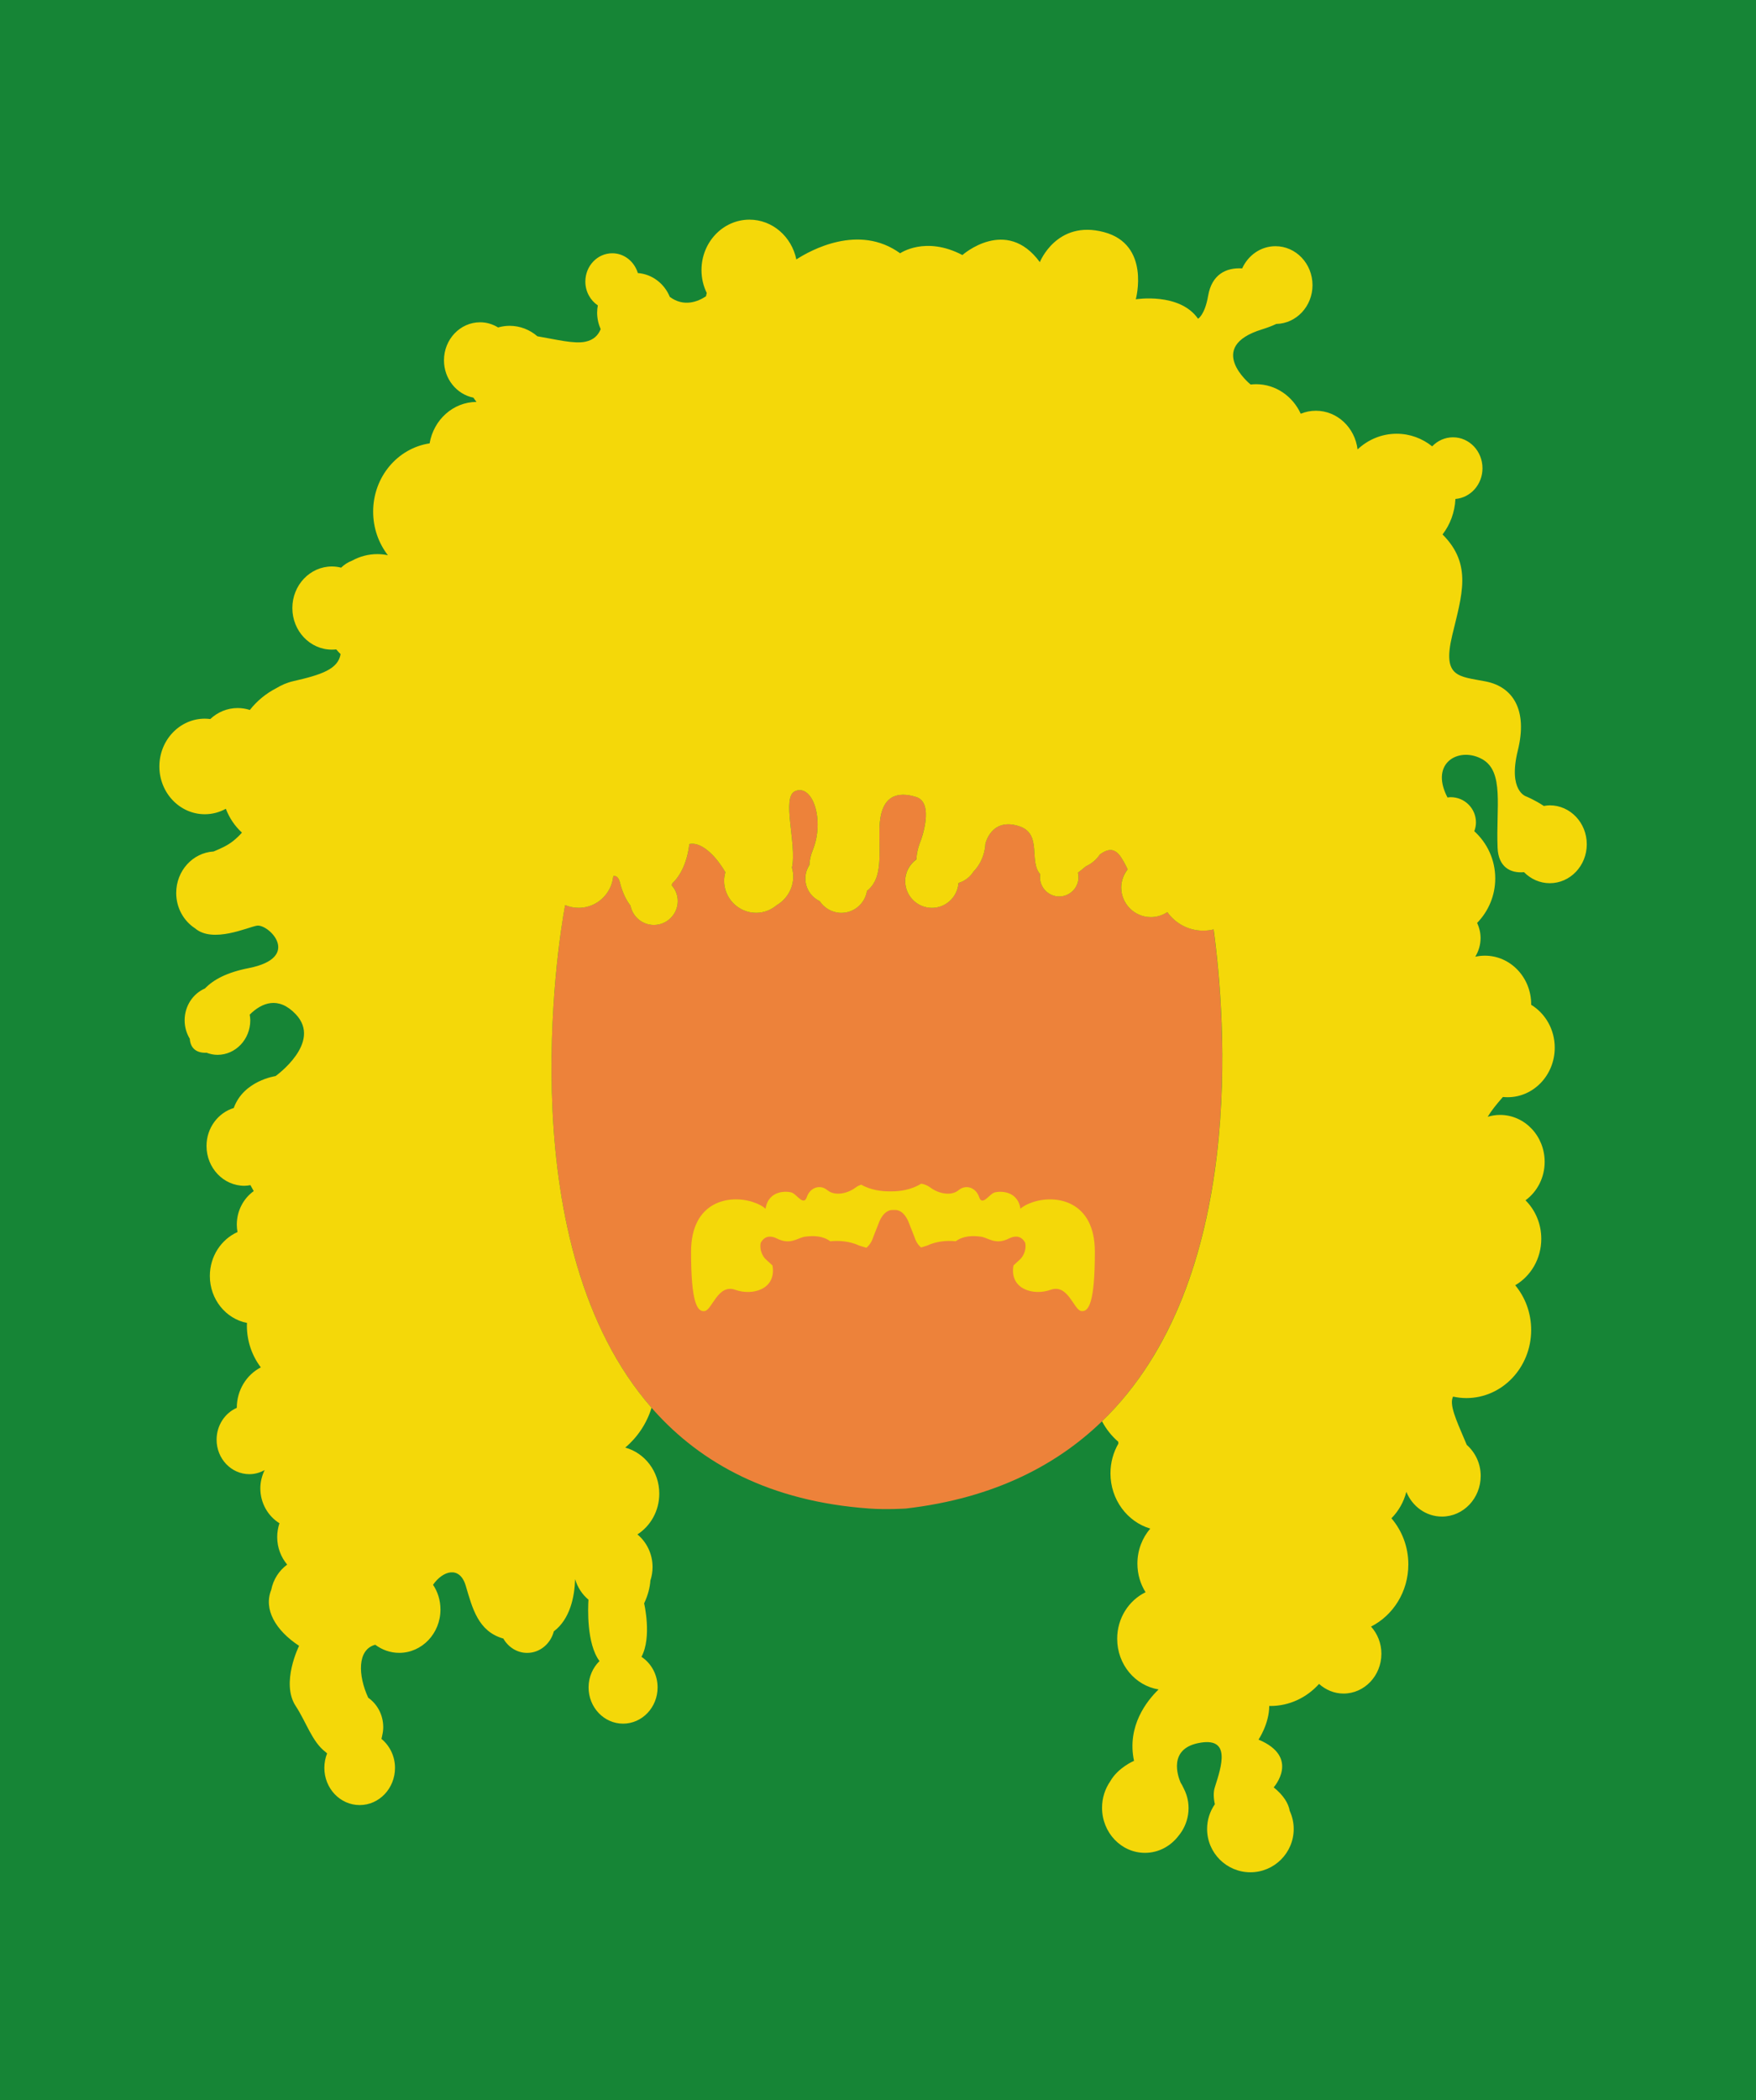 <?xml version="1.0" encoding="utf-8"?>
<!-- Generator: Adobe Illustrator 16.0.0, SVG Export Plug-In . SVG Version: 6.00 Build 0)  -->
<!DOCTYPE svg PUBLIC "-//W3C//DTD SVG 1.1//EN" "http://www.w3.org/Graphics/SVG/1.1/DTD/svg11.dtd">
<svg version="1.1" id="Camada_1" xmlns="http://www.w3.org/2000/svg" xmlns:xlink="http://www.w3.org/1999/xlink" x="0px" y="0px"
	 width="256px" height="306px" viewBox="0 0 256 306" enable-background="new 0 0 256 306" xml:space="preserve">
<rect y="0" fill="#168536" width="256" height="306"/>
<g>
	<g>
		<path fill="#ED823A" d="M170.189,132.901c-0.006-0.004-0.02-0.006-0.021-0.01c-0.688,0.456-1.508,0.72-2.395,0.72
			c-2.383,0-4.312-1.931-4.312-4.31c0-1.004,0.357-1.919,0.934-2.648c-0.266-0.552-0.559-1.115-0.9-1.659
			c-0.971-1.555-1.99-1.346-3.133-0.524c-0.508,0.759-1.225,1.362-2.062,1.743c-0.368,0.317-0.758,0.636-1.155,0.925
			c0.051,0.209,0.086,0.429,0.086,0.657c0,1.551-1.258,2.808-2.812,2.808c-1.545,0-2.808-1.257-2.808-2.808
			c0-0.146,0.021-0.289,0.046-0.429c-1.71-1.876,0.321-5.868-3.041-6.987c-4.104-1.369-4.964,2.562-4.964,2.562
			s-0.01,2.285-1.715,4.021c-0.5,0.796-1.276,1.396-2.203,1.679c-0.144,2.021-1.812,3.623-3.873,3.623
			c-2.146,0-3.896-1.747-3.896-3.898c0-1.305,0.646-2.452,1.634-3.159c0.022-0.786,0.221-1.701,0.647-2.776
			c0,0,2.053-5.476-0.687-6.325c-2.731-0.857-4.955-0.171-5.301,3.76c-0.221,2.595,0.359,6.224-0.637,8.346
			c-0.016,0.042-0.033,0.079-0.054,0.117c-0.038,0.081-0.079,0.159-0.129,0.232c-0.257,0.482-0.61,0.901-1.044,1.232
			c-0.286,1.812-1.844,3.196-3.734,3.196c-1.327,0-2.49-0.685-3.165-1.711c-1.229-0.586-2.084-1.824-2.084-3.271
			c0-0.734,0.221-1.418,0.598-1.989c0.005-0.646,0.169-1.38,0.502-2.222c1.712-4.271,0.002-9.576-2.562-8.55
			c-2.102,0.842,0.26,7.744-0.496,11.16c0.114,0.413,0.192,0.838,0.192,1.283c0,1.792-0.974,3.343-2.414,4.188
			c-0.812,0.687-1.849,1.109-2.989,1.109c-2.586,0-4.676-2.092-4.676-4.677c0-0.429,0.074-0.834,0.181-1.233
			c-1.646-2.826-3.743-4.471-5.257-4.103c-0.27,2.459-1.199,4.538-2.483,5.727c-0.026,0.096-0.052,0.188-0.079,0.282
			c0.54,0.613,0.88,1.411,0.88,2.293c0,1.922-1.56,3.479-3.48,3.479c-1.7,0-3.107-1.215-3.415-2.82
			c-0.547-0.688-1.117-1.729-1.524-3.313c-0.21-0.824-0.551-1.062-0.981-0.977c-0.245,2.58-2.395,4.617-5.043,4.617
			c-0.705,0-1.37-0.145-1.979-0.396c-1.459,7.798-13.363,83.803,44.338,87.93c2.54,0.183,5.342,0,5.342,0
			c51.998-6.032,47.125-67.623,44.854-84.391c-0.481,0.113-0.989,0.183-1.514,0.183
			C173.264,135.589,171.359,134.529,170.189,132.901z"/>
	</g>
	<g>
		<path fill="#F4D809" d="M150.637,175.132c-0.883,0.288-1.482,0.622-1.871,0.987c-0.416-2.764-3.176-2.598-3.848-2.346
			c-0.723,0.271-1.725,2-2.178,0.634c-0.455-1.357-1.906-1.903-2.996-0.994c-1.088,0.903-2.949,0.483-4.082-0.365
			c-0.441-0.332-0.906-0.517-1.359-0.582c-1.492,0.909-3.104,1.116-4.33,1.116h-0.332c-1.162,0-2.675-0.184-4.097-0.975
			c-0.283,0.103-0.562,0.229-0.835,0.438c-1.135,0.853-2.995,1.271-4.086,0.365c-1.089-0.909-2.539-0.363-2.993,0.993
			c-0.454,1.365-1.45-0.36-2.178-0.633c-0.673-0.252-3.426-0.42-3.845,2.346c-0.394-0.365-0.988-0.699-1.876-0.987
			c-3.356-1.086-8.984-0.179-8.984,7.265c0,7.438,0.906,8.808,1.996,8.625c1.09-0.181,1.906-3.994,4.448-3.092
			c2.54,0.912,6.037-0.104,5.423-3.547l-1.066-0.986c0,0-0.9-0.934-0.653-2.291c0.232-0.463,0.9-1.379,2.358-0.654
			c1.881,0.947,2.895,0.015,3.958-0.241c1.416-0.208,2.758-0.144,3.825,0.646c1.44-0.131,2.897,0.01,4.25,0.637
			c0,0,0.438,0.144,1.022,0.312c0.401-0.332,0.773-0.83,1.014-1.598l0.82-2.084c0,0,0.646-1.896,2.057-1.827h0.23
			c1.408-0.065,2.055,1.827,2.055,1.827l0.82,2.084c0.229,0.734,0.586,1.229,0.971,1.555c0.504-0.146,0.869-0.27,0.869-0.27
			c1.338-0.623,2.771-0.771,4.193-0.639c1.07-0.783,2.406-0.853,3.814-0.645c1.064,0.256,2.074,1.188,3.955,0.24
			c1.467-0.726,2.135,0.188,2.361,0.654c0.248,1.358-0.654,2.291-0.654,2.291l-1.062,0.987c-0.612,3.44,2.879,4.459,5.42,3.546
			c2.543-0.902,3.358,2.912,4.447,3.092c1.092,0.184,1.998-1.187,1.998-8.625C159.622,174.953,153.994,174.046,150.637,175.132z"/>
	</g>
	<path fill="#F4D809" d="M218.328,123.527c0.113,2.787,1.855,3.736,3.852,3.549c0.973,0.989,2.295,1.606,3.754,1.606
		c2.986,0,5.396-2.539,5.396-5.672c0-3.135-2.41-5.672-5.396-5.672c-0.293,0-0.58,0.042-0.863,0.094
		c-1.318-0.88-2.566-1.386-2.566-1.386s-2.691-0.769-1.229-6.696c1.476-5.934-0.733-9.284-4.666-10.059
		c-3.922-0.772-6.375-0.519-4.901-6.706c1.396-5.849,2.996-10.323-1.406-14.714c1.101-1.428,1.781-3.219,1.878-5.17
		c2.207-0.188,3.944-2.106,3.944-4.475c0-2.493-1.92-4.51-4.293-4.51c-1.188,0-2.267,0.504-3.041,1.317
		c-1.438-1.149-3.229-1.836-5.181-1.836c-2.188,0-4.185,0.865-5.696,2.283c-0.386-3.175-2.955-5.634-6.08-5.634
		c-0.778,0-1.519,0.154-2.203,0.435c-1.17-2.547-3.644-4.302-6.515-4.302c-0.27,0-0.524,0.02-0.789,0.047l-0.062-0.051
		c0,0-6.63-5.41,1.719-7.985c0.812-0.252,1.498-0.518,2.08-0.792c2.929-0.063,5.28-2.567,5.28-5.653c0-3.137-2.42-5.674-5.397-5.674
		c-2.149,0-3.985,1.322-4.856,3.234c-2.351-0.143-4.424,0.883-4.961,3.979c-0.489,2.838-1.474,3.354-1.474,3.354
		c-2.698-3.865-9.075-2.831-9.075-2.831s2.209-7.992-4.668-9.795c-6.869-1.809-9.32,4.381-9.32,4.381
		c-4.907-6.703-11.289-1.034-11.289-1.034c-5.399-2.833-9.077-0.256-9.077-0.256c-6.034-4.367-13.105-0.415-15.134,0.896
		c-0.679-3.312-3.479-5.795-6.835-5.795c-3.862,0-6.992,3.287-6.992,7.348c0,1.202,0.277,2.334,0.768,3.337
		c-0.036,0.16-0.082,0.315-0.113,0.483c-1.188,0.783-3.219,1.599-5.273,0.086c-0.792-1.941-2.567-3.312-4.662-3.476
		c-0.507-1.666-1.973-2.881-3.725-2.881c-2.17,0-3.927,1.845-3.927,4.123c0,1.463,0.728,2.74,1.819,3.473
		c-0.061,0.339-0.101,0.687-0.101,1.04c0,0.867,0.191,1.686,0.516,2.424c-0.364,0.886-1.011,1.57-2.234,1.828
		c-1.657,0.354-4.308-0.343-6.99-0.792c-1.101-0.95-2.515-1.526-4.053-1.526c-0.58,0-1.142,0.089-1.677,0.238
		c-0.772-0.467-1.657-0.753-2.616-0.753c-2.919,0-5.274,2.483-5.274,5.543c0,2.702,1.848,4.949,4.288,5.438
		c0.143,0.217,0.297,0.423,0.457,0.621c-3.423,0.017-6.255,2.613-6.839,6.041C57.973,65.3,54.4,69.48,54.4,74.545
		c0,2.407,0.805,4.615,2.15,6.353c-0.494-0.107-1.012-0.163-1.536-0.163c-1.327,0-2.578,0.346-3.68,0.949
		c-0.657,0.254-1.173,0.609-1.602,1.024c-0.431-0.109-0.882-0.173-1.343-0.173c-3.186,0-5.768,2.714-5.768,6.062
		c0,3.345,2.582,6.057,5.768,6.057c0.213,0,0.422-0.012,0.632-0.033c0.195,0.238,0.407,0.468,0.633,0.685
		c-0.369,2.191-2.778,3.004-6.893,3.94c-0.932,0.213-1.738,0.574-2.461,1.013c-1.501,0.764-2.825,1.85-3.877,3.184
		c-0.562-0.185-1.158-0.281-1.776-0.281c-1.535,0-2.931,0.609-3.991,1.604c-0.262-0.031-0.524-0.056-0.797-0.056
		c-3.655,0-6.624,3.117-6.624,6.967c0,3.841,2.969,6.958,6.624,6.958c1.109,0,2.15-0.289,3.066-0.796
		c0.512,1.35,1.322,2.532,2.347,3.474c-0.343,0.391-0.749,0.788-1.24,1.188c-0.913,0.736-1.923,1.153-2.891,1.562
		c-3.042,0.177-5.453,2.812-5.453,6.045c0,2.178,1.101,4.084,2.745,5.148c2.605,2.237,7.729-0.187,9.036-0.386
		c1.715-0.258,6.625,4.646-1.229,6.188c-3.162,0.623-5.117,1.669-6.355,2.96c-1.743,0.748-2.968,2.549-2.968,4.643
		c0,0.995,0.283,1.908,0.751,2.688c0.102,1.542,1.17,2.103,2.444,2.034c0.499,0.188,1.031,0.308,1.589,0.308
		c2.644,0,4.786-2.25,4.786-5.026c0-0.278-0.035-0.56-0.083-0.831c1.74-1.731,4.171-2.732,6.705-0.068
		c3.931,4.128-2.94,9.023-2.94,9.023s-4.656,0.646-6.088,4.646c-2.291,0.705-3.973,2.899-3.973,5.534
		c0,3.201,2.471,5.802,5.522,5.802c0.299,0,0.586-0.045,0.878-0.095c0.166,0.302,0.325,0.589,0.482,0.867
		c-1.485,1.065-2.468,2.862-2.468,4.896c0,0.369,0.041,0.723,0.104,1.072c-2.37,1.062-4.033,3.529-4.033,6.399
		c0,3.411,2.338,6.241,5.416,6.842c0,0.125-0.017,0.252-0.017,0.382c0,2.309,0.763,4.42,2.033,6.094
		c-2.074,1.065-3.504,3.307-3.504,5.896l0,0c-1.729,0.757-2.944,2.547-2.944,4.643c0,2.774,2.141,5.021,4.786,5.021
		c0.806,0,1.551-0.227,2.219-0.598c-0.387,0.804-0.629,1.701-0.629,2.662c0,2.172,1.131,4.055,2.786,5.084
		c-0.206,0.631-0.327,1.305-0.327,2.008c0,1.541,0.552,2.947,1.457,4.02c-1.173,0.852-2.029,2.158-2.327,3.68
		c-1.138,2.812,0.601,5.883,4.062,8.154c0,0-2.703,5.411-0.496,8.768c1.553,2.357,2.389,5.226,4.369,6.715
		c0.069,0.074,0.144,0.129,0.213,0.191c-0.26,0.646-0.403,1.362-0.403,2.109c0,2.99,2.303,5.419,5.152,5.419
		c2.844,0,5.147-2.429,5.147-5.419c0-1.725-0.782-3.238-1.977-4.229c0.045-0.156,0.083-0.31,0.106-0.467
		c0.094-0.396,0.156-0.804,0.156-1.229c0-1.797-0.868-3.371-2.188-4.295c-1.488-3.209-1.637-7.017,1.023-7.719
		c0.987,0.735,2.188,1.18,3.493,1.18c3.32,0,6.015-2.83,6.015-6.314c0-1.344-0.401-2.589-1.084-3.605
		c1.459-2.092,3.898-2.776,4.766,0.129c0.97,3.263,1.796,6.671,5.483,7.707c0.71,1.242,1.993,2.089,3.472,2.089
		c1.862,0,3.422-1.334,3.888-3.138c2.37-1.793,3.022-5.021,3.108-7.612c0.342,1.196,1.033,2.237,1.943,2.997
		c-0.072,1.164-0.294,6.391,1.608,8.943c-0.975,0.965-1.592,2.317-1.592,3.836c0,2.92,2.255,5.283,5.03,5.283
		c2.779,0,5.031-2.363,5.031-5.283c0-1.88-0.94-3.521-2.349-4.455c1.546-2.873,0.387-7.789,0.387-7.789
		c0.57-1.209,0.841-2.313,0.914-3.328c0.201-0.615,0.314-1.272,0.314-1.959c0-1.93-0.869-3.646-2.205-4.756
		c1.906-1.228,3.186-3.422,3.186-5.942c0-3.231-2.113-5.929-4.961-6.71c1.787-1.51,3.126-3.51,3.835-5.799
		c-20.602-23.555-13.695-67.419-12.603-73.243c0.608,0.254,1.273,0.396,1.979,0.396c2.648,0,4.798-2.037,5.043-4.617
		c0.431-0.088,0.771,0.15,0.981,0.977c0.407,1.586,0.978,2.626,1.524,3.313c0.308,1.605,1.715,2.822,3.415,2.822
		c1.921,0,3.48-1.562,3.48-3.481c0-0.882-0.34-1.68-0.88-2.293c0.027-0.094,0.053-0.188,0.079-0.282
		c1.284-1.188,2.214-3.268,2.483-5.727c1.514-0.368,3.61,1.274,5.257,4.103c-0.106,0.399-0.181,0.809-0.181,1.233
		c0,2.585,2.09,4.677,4.676,4.677c1.141,0,2.178-0.425,2.989-1.109c1.44-0.848,2.414-2.396,2.414-4.188
		c0-0.445-0.078-0.87-0.192-1.283c0.756-3.416-1.605-10.318,0.496-11.16c2.564-1.026,4.274,4.277,2.562,8.55
		c-0.333,0.842-0.497,1.574-0.502,2.222c-0.377,0.572-0.598,1.255-0.598,1.99c0,1.446,0.855,2.687,2.084,3.271
		c0.675,1.026,1.838,1.711,3.165,1.711c1.891,0,3.448-1.384,3.734-3.196c0.434-0.331,0.787-0.75,1.044-1.232
		c0.05-0.073,0.091-0.151,0.129-0.232c0.021-0.038,0.038-0.075,0.054-0.117c0.996-2.121,0.416-5.751,0.637-8.346
		c0.347-3.931,2.568-4.617,5.302-3.76c2.737,0.852,0.688,6.325,0.688,6.325c-0.431,1.076-0.625,1.99-0.646,2.776
		c-0.986,0.707-1.636,1.854-1.636,3.159c0,2.151,1.746,3.898,3.896,3.898c2.062,0,3.729-1.602,3.873-3.623
		c0.926-0.283,1.703-0.881,2.203-1.679c1.705-1.735,1.715-4.021,1.715-4.021s0.854-3.933,4.962-2.562
		c3.364,1.119,1.331,5.111,3.04,6.987c-0.02,0.141-0.043,0.28-0.043,0.429c0,1.551,1.262,2.808,2.807,2.808
		c1.551,0,2.811-1.257,2.811-2.808c0-0.229-0.035-0.448-0.086-0.657c0.398-0.289,0.787-0.605,1.156-0.924
		c0.836-0.382,1.555-0.985,2.062-1.744c1.143-0.819,2.162-1.028,3.133,0.524c0.346,0.544,0.639,1.107,0.9,1.659
		c-0.572,0.731-0.934,1.646-0.934,2.648c0,2.379,1.934,4.31,4.312,4.31c0.886,0,1.707-0.264,2.395-0.72
		c0.004,0.004,0.016,0.006,0.021,0.01c1.17,1.628,3.074,2.688,5.227,2.688c0.521,0,1.027-0.068,1.514-0.184
		c1.728,12.713,4.938,51.177-16.27,71.672c0.6,1.135,1.396,2.146,2.363,2.974c0.012,0.095,0.008,0.19,0.02,0.277
		c-0.729,1.267-1.154,2.739-1.154,4.328c0,3.833,2.457,7.062,5.803,8.052c-1.162,1.352-1.875,3.139-1.875,5.096
		c0,1.549,0.438,2.979,1.189,4.176c-2.438,1.187-4.137,3.771-4.137,6.779c0,3.744,2.625,6.833,6.037,7.385
		c-1.688,1.633-4.658,5.328-3.582,10.403c0,0-2.326,0.974-3.465,2.979c-0.748,1.084-1.197,2.414-1.197,3.854
		c0,3.631,2.801,6.572,6.258,6.572c2.004,0,3.779-0.993,4.928-2.53c1.271-1.524,2.103-4.224,0.695-6.915
		c-0.129-0.277-0.271-0.549-0.438-0.811c-0.396-0.924-1.771-4.82,2.543-5.725c4.912-1.031,3.437,3.348,2.453,6.439
		c-0.222,0.689-0.193,1.561,0.008,2.457c-0.709,1.021-1.131,2.258-1.131,3.604c0,3.486,2.83,6.312,6.313,6.312
		c3.481,0,6.313-2.826,6.313-6.312c0-0.943-0.213-1.83-0.58-2.635c-0.188-1.104-0.914-2.279-2.338-3.426
		c0,0,3.924-4.384-2.211-6.958c0,0,1.562-2.308,1.562-4.906c0.055,0,0.104,0.009,0.157,0.009c2.804,0,5.32-1.235,7.107-3.215
		c0.963,0.862,2.202,1.404,3.565,1.404c3.051,0,5.522-2.598,5.522-5.799c0-1.539-0.576-2.926-1.511-3.959
		c3.209-1.625,5.438-5.062,5.438-9.062c0-2.584-0.938-4.935-2.465-6.718c1.028-1.034,1.793-2.358,2.176-3.851
		c0.865,2.119,2.863,3.604,5.193,3.604c3.118,0,5.646-2.65,5.646-5.928c0-1.822-0.806-3.436-2.033-4.52
		c-1.065-2.588-2.356-5.156-2.142-6.565c0.029-0.177,0.078-0.327,0.142-0.468c0.627,0.134,1.276,0.214,1.944,0.214
		c5.22,0,9.447-4.445,9.447-9.925c0-2.498-0.881-4.771-2.326-6.515c2.269-1.321,3.8-3.854,3.8-6.77c0-2.208-0.888-4.201-2.3-5.604
		c1.688-1.238,2.793-3.283,2.793-5.606c0-3.771-2.909-6.835-6.51-6.835c-0.621,0-1.224,0.102-1.793,0.272
		c0.506-0.862,1.278-1.817,2.217-2.887c0.229,0.021,0.455,0.036,0.688,0.036c3.793,0,6.867-3.229,6.867-7.218
		c0-2.677-1.387-4.999-3.438-6.25c0-0.021,0.004-0.044,0.004-0.069c0-3.913-3.021-7.087-6.75-7.087c-0.48,0-0.951,0.054-1.402,0.156
		c0.479-0.794,0.773-1.719,0.773-2.718c0-0.792-0.188-1.542-0.5-2.211c1.631-1.678,2.639-3.965,2.639-6.485
		c0-2.728-1.18-5.17-3.053-6.875c0.15-0.397,0.242-0.832,0.242-1.282c0-2.033-1.643-3.677-3.68-3.677
		c-0.158,0-0.312,0.027-0.467,0.046c-0.113-0.223-0.229-0.453-0.318-0.671c-1.963-4.638,2.209-6.704,5.396-4.9
		C219.314,112.443,218.086,117.6,218.328,123.527z"/>
</g>
</svg>
